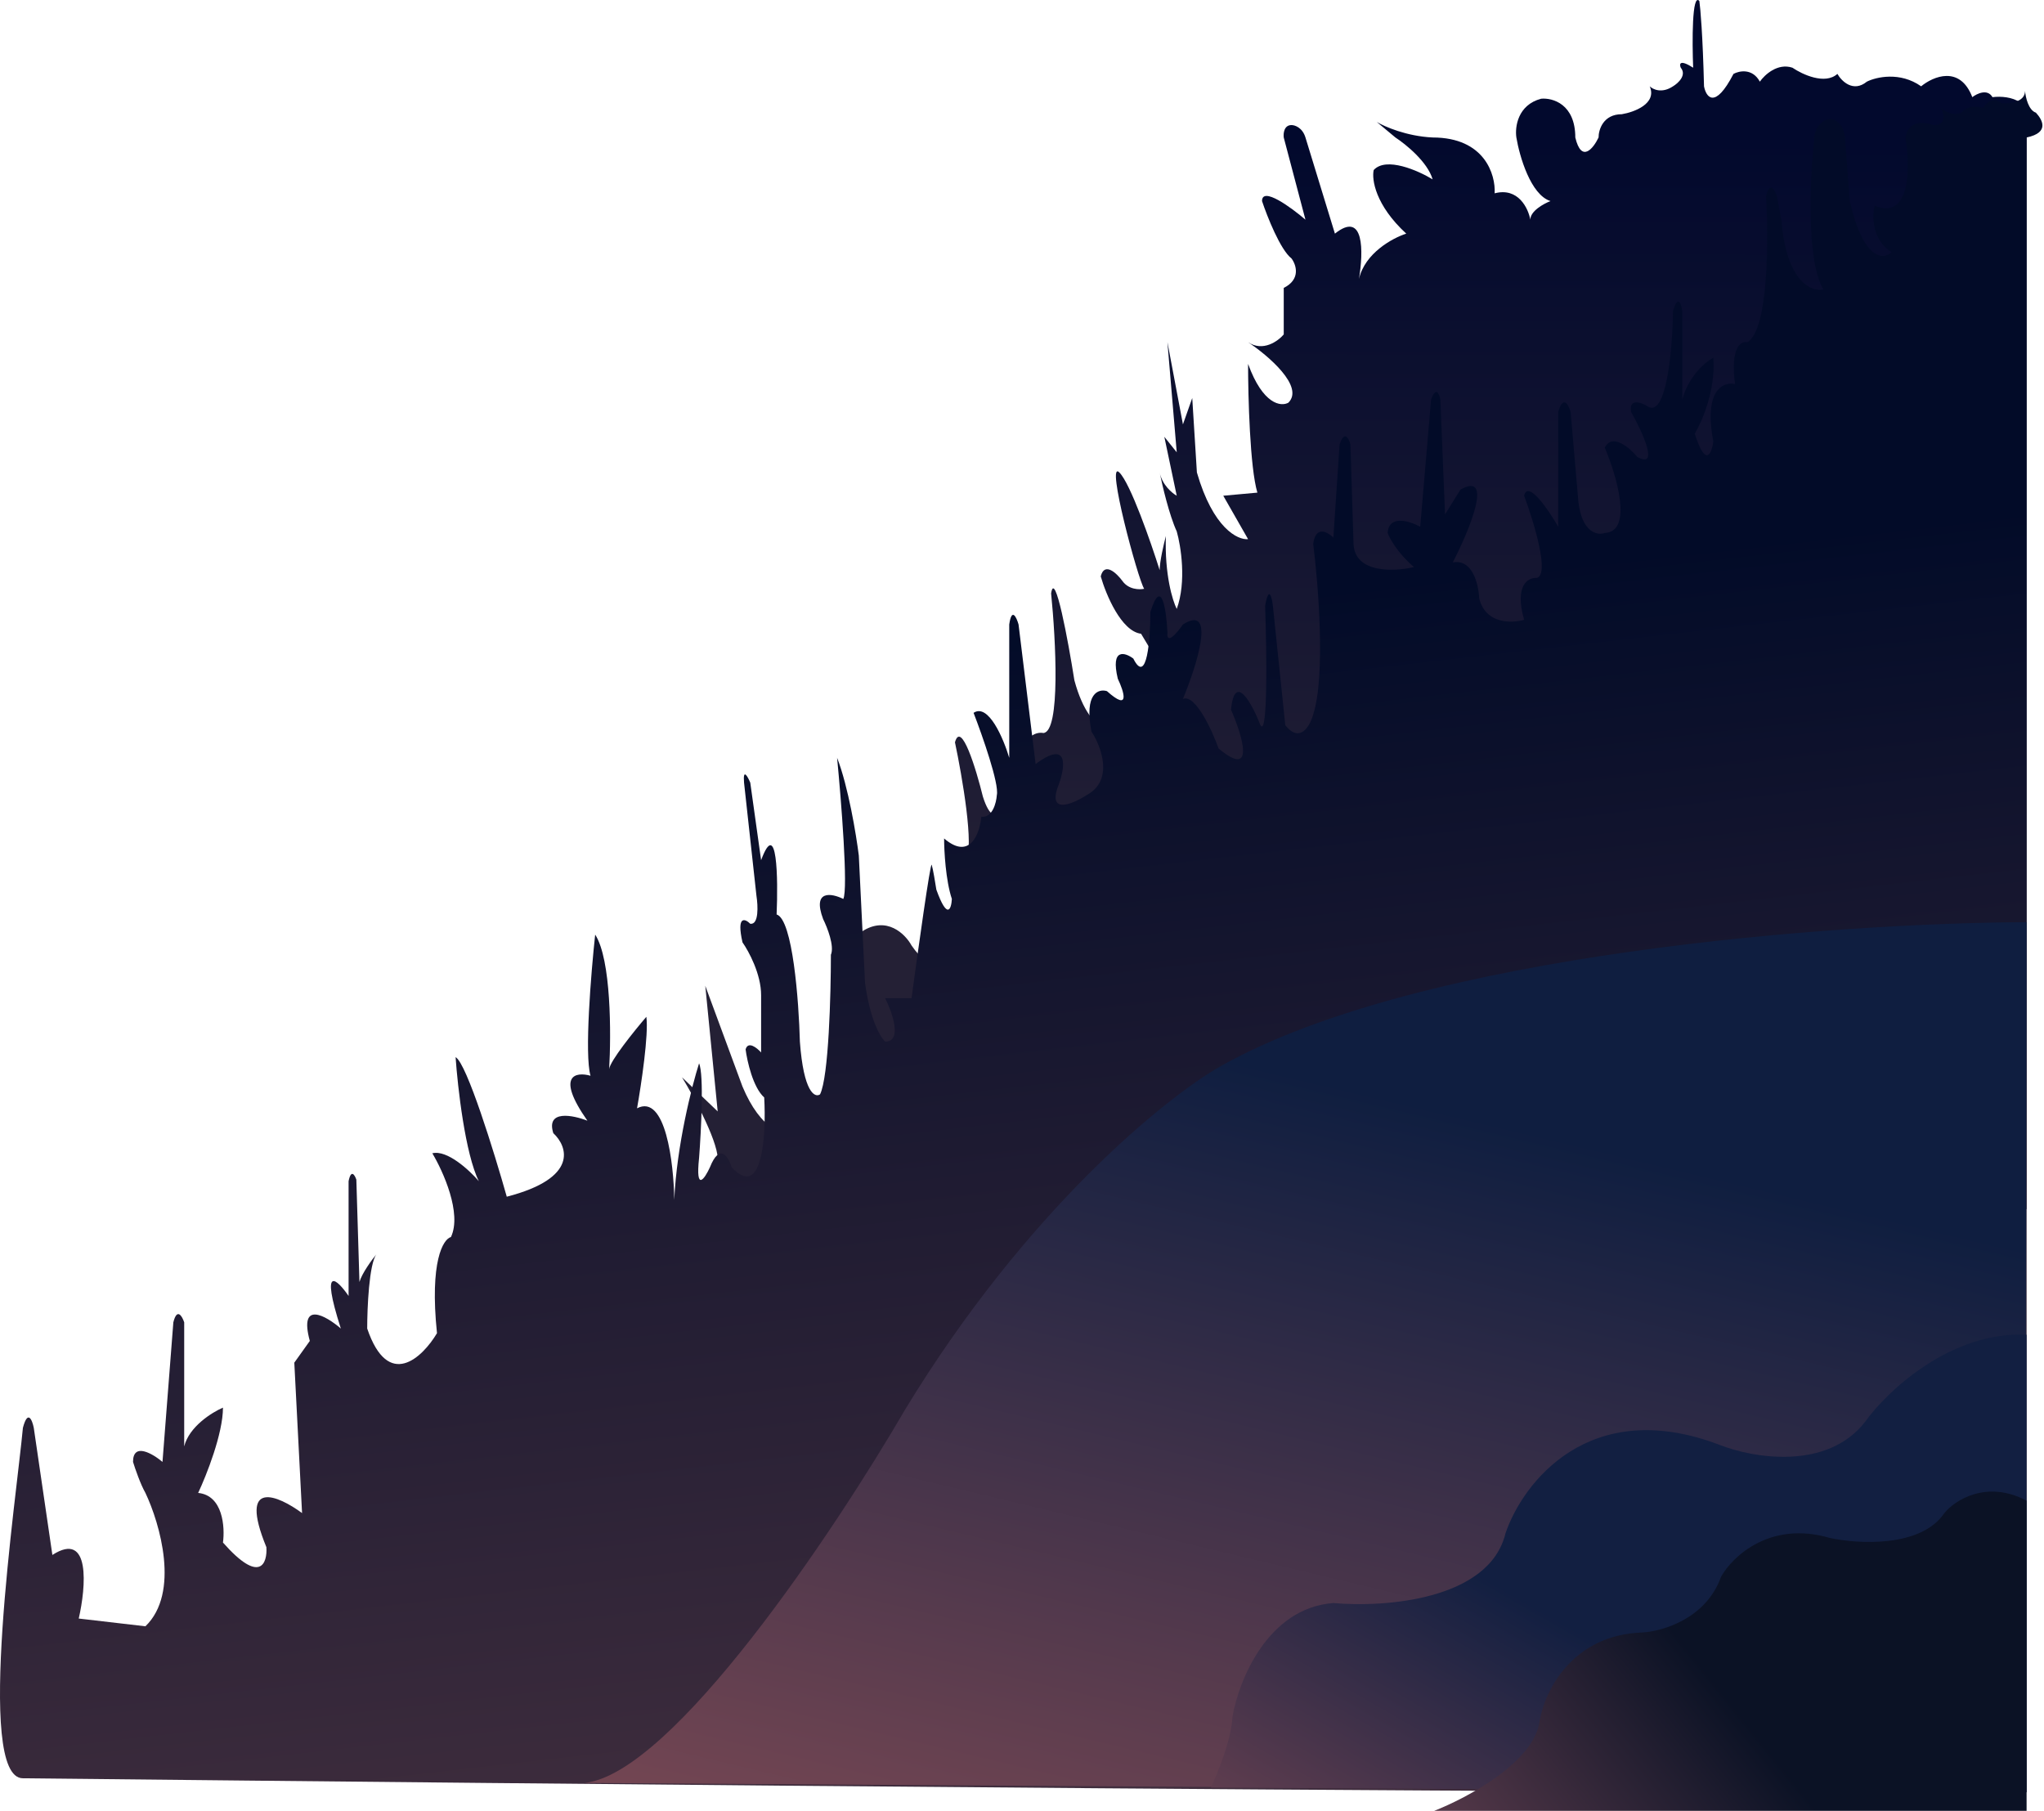 <svg width="659" height="584" viewBox="0 0 659 584" fill="none" xmlns="http://www.w3.org/2000/svg">
<path d="M507.888 44.325C509.888 52.725 513.721 47.825 515.388 44.325C515.388 41.825 516.888 36.825 522.888 36.825C526.888 36.159 534.288 33.425 531.888 27.825C532.888 28.825 535.788 30.225 539.388 27.825C541.054 26.825 543.888 24.225 541.888 21.825C541.388 20.659 541.488 19.025 545.888 21.825C545.554 13.492 545.488 -2.475 547.888 0.325C548.221 2.659 548.988 11.425 549.388 27.825C550.054 31.325 552.888 35.425 558.888 23.825C560.721 22.825 564.988 21.925 567.388 26.325C568.888 24.159 573.088 20.225 577.888 21.825C581.054 23.992 588.388 27.425 592.388 23.825C593.721 26.159 597.488 29.925 601.888 26.325C604.888 24.825 612.588 23.025 619.388 27.825C623.221 24.659 631.888 20.925 635.888 31.325C637.388 30.159 640.788 28.525 642.388 31.325C647.721 30.659 657.388 32.325 653.388 44.325V389.825H222.888C228.888 388.225 231.054 379.159 231.388 374.825C232.188 369.225 224.054 354.159 219.888 347.325L231.388 358.325L227.388 317.825L239.388 350.325C250.988 377.925 269.888 363.159 277.888 352.325L270.388 307.825L277.888 300.325C285.888 295.125 291.888 301.159 293.888 304.825C306.288 322.825 310.721 293.992 311.388 277.325C314.188 273.325 310.221 250.325 307.888 239.325C309.888 232.125 314.721 247.992 316.888 256.825C321.288 270.825 326.388 256.992 328.388 248.325C328.788 237.525 333.888 235.825 336.388 236.325C341.988 235.925 340.388 206.159 338.888 191.325C340.088 183.325 344.388 206.659 346.388 219.325C349.188 229.725 353.221 233.325 354.888 233.825L369.888 256.825L373.888 214.325L367.888 204.325C361.488 203.525 356.554 191.659 354.888 185.825C356.088 181.025 360.054 184.825 361.888 187.325C363.888 190.125 367.388 190.159 368.888 189.825C366.888 186.825 356.388 147.825 360.888 152.325C364.488 155.925 371.054 174.825 373.888 183.825C373.888 181.025 375.221 175.325 375.888 172.825C375.455 185.225 378.04 193.659 379.388 196.325C382.588 187.525 380.721 175.992 379.388 171.325C376.988 166.125 374.721 156.492 373.888 152.325C374.688 156.325 377.888 158.992 379.388 159.825L375.388 140.825L379.388 145.825L376.388 110.325L381.388 136.825L384.388 128.325L385.888 152.325C391.088 170.325 399.054 174.159 402.388 173.825L394.388 159.825L405.388 158.825C402.988 150.825 402.388 127.825 402.388 117.325C407.188 130.525 413.054 131.159 415.388 129.825C420.588 124.625 408.888 114.659 402.388 110.325C407.188 113.525 412.054 109.992 413.888 107.825V92.825C419.488 90.025 417.888 85.325 416.388 83.325C412.788 80.525 408.554 69.825 406.888 64.825C406.888 60.025 416.221 66.825 420.888 70.825L413.888 44.325C413.721 42.992 413.988 40.325 416.388 40.325C417.479 40.325 419.907 41.125 420.888 44.325L430.388 75.325C439.876 67.734 439.611 81.151 438.135 89.947C440.058 81.594 448.959 76.749 453.388 75.325C443.388 66.125 442.221 57.825 442.888 54.825C446.888 50.425 457.221 54.992 461.888 57.825C460.288 52.225 453.221 46.492 449.888 44.325L443.888 39.325C446.388 40.825 453.488 43.925 461.888 44.325C478.688 44.325 482.221 56.325 481.888 62.325C489.488 60.325 492.721 67.159 493.388 70.825C493.388 68.025 497.721 65.659 499.888 64.825C493.488 62.825 489.888 50.325 488.888 44.325C488.388 40.992 489.288 33.825 496.888 31.825C500.554 31.492 507.888 33.525 507.888 44.325Z" fill="url(#paint0_linear_101_5)"/>
<path d="M604.388 66.325C615.988 71.125 615.888 53.992 614.388 44.825C614.388 42.325 616.188 37.925 623.388 40.325C625.054 40.492 627.888 39.625 625.888 34.825C626.888 35.825 629.588 37.525 632.388 36.325C633.054 35.325 635.388 33.625 639.388 34.825C640.221 33.325 642.588 30.925 645.388 33.325C647.888 33.492 652.888 32.925 652.888 29.325C653.054 31.325 653.988 35.525 656.388 36.325C658.388 38.492 660.988 42.725 653.388 44.325V577.825C436.221 578.159 12.887 573.325 7.387 573.325C-8.185 573.325 5.387 482.159 7.387 460.325C8.987 454.325 10.387 457.825 10.887 460.325L16.887 501.325C29.287 493.325 27.721 511.659 25.387 521.825L46.887 524.325C58.087 513.525 51.554 491.159 46.887 481.325C45.287 478.525 43.554 473.492 42.887 471.325C42.887 464.925 49.221 468.659 52.387 471.325L55.887 426.325C57.087 421.525 58.721 424.325 59.387 426.325V466.325C60.987 459.925 68.387 455.325 71.887 453.825C71.887 462.225 66.554 475.659 63.887 481.325C71.887 482.125 72.554 492.325 71.887 497.325C83.887 510.925 86.221 503.992 85.887 498.825C76.687 476.425 89.721 482.159 97.387 487.825L94.887 439.325L99.887 432.325C96.287 419.125 105.054 424.159 109.887 428.325C103.087 407.125 108.721 412.492 112.387 417.825V380.825C113.187 376.825 114.387 378.825 114.887 380.325L115.887 413.325C116.687 410.525 119.887 406.159 121.387 404.325C118.987 407.525 118.387 421.659 118.387 428.325C125.187 448.325 136.221 437.659 140.887 429.825C138.487 406.625 142.887 399.492 145.387 398.825C148.987 391.225 142.887 377.659 139.387 371.825C144.187 370.625 151.387 377.325 154.387 380.825C149.987 372.025 147.554 350.492 146.887 340.825C150.487 342.825 159.387 371.659 163.387 385.825C186.587 379.825 183.054 369.659 178.387 365.325C175.987 357.725 184.721 359.492 189.387 361.325C178.987 346.525 185.721 345.492 190.387 346.825C188.387 340.025 190.554 313.659 191.887 301.325C197.065 309.291 197.054 333.45 196.396 344.681C196.69 342.05 204.463 332.403 208.387 327.825C209.187 333.425 206.721 349.825 205.387 357.325C214.587 352.525 217.221 374.992 217.387 386.825C218.187 369.225 223.054 350.159 225.387 342.825C226.987 346.425 226.054 364.659 225.387 373.325C224.187 384.525 227.221 379.992 228.887 376.325C232.087 368.325 234.887 372.992 235.887 376.325C245.887 387.125 247.054 365.825 246.387 353.825C242.787 350.625 240.887 342.159 240.387 338.325C241.187 335.525 244.054 337.825 245.387 339.325V320.825C245.387 314.025 241.387 306.659 239.387 303.825C237.387 295.025 240.221 296.159 241.887 297.825C244.687 298.225 244.387 291.992 243.887 288.825L239.887 252.325C239.487 247.525 241.054 250.325 241.887 252.325L245.387 277.325C250.587 263.325 250.887 283.159 250.387 294.825C255.587 296.425 257.554 322.825 257.887 335.825C259.087 352.225 262.72 353.992 264.387 352.825C267.187 347.225 267.887 320.492 267.887 307.825C269.087 305.025 266.72 298.992 265.387 296.325C261.787 286.725 268.22 287.992 271.887 289.825C273.487 286.625 271.22 258.159 269.887 244.325C273.487 253.525 276.054 269.159 276.887 275.825L278.887 316.825C280.487 328.825 283.887 334.492 285.387 335.825C290.987 335.825 287.72 326.492 285.387 321.825H293.887C295.887 306.992 299.987 277.625 300.387 278.825C300.787 280.025 301.554 284.659 301.887 286.825C305.487 296.825 306.72 292.992 306.887 289.825C304.887 283.825 304.387 274.325 304.387 270.325C312.787 277.525 315.887 268.659 316.387 263.325C319.987 263.725 321.22 258.825 321.387 256.325C322.187 252.725 316.72 237.159 313.887 229.825C318.687 226.625 323.554 238.159 325.387 244.325V201.325C326.187 195.725 327.72 198.992 328.387 201.325L333.887 246.325C344.687 238.325 343.387 247.325 341.387 252.825C337.387 262.825 345.72 259.325 350.387 256.325C359.187 251.525 355.054 240.659 351.887 235.825C349.487 223.425 354.22 221.992 356.887 222.825C364.487 229.625 362.387 222.992 360.387 218.825C357.987 208.825 362.72 210.325 365.387 212.325C369.787 221.125 370.887 205.992 370.887 197.325C374.487 185.725 376.054 196.825 376.387 203.825C375.987 208.225 379.554 203.992 381.387 201.325C392.187 194.525 385.887 214.492 381.387 225.325C385.387 223.725 390.72 235.325 392.887 241.325C404.887 251.325 400.554 237.159 396.887 228.825C398.087 216.425 403.72 226.992 406.387 233.825C408.787 237.825 408.387 209.825 407.887 195.325C409.087 188.525 410.054 192.492 410.387 195.325L414.387 233.825C419.187 239.825 422.387 233.992 423.387 230.325C427.387 217.925 425.054 188.492 423.387 175.325C424.187 169.325 428.054 171.492 429.887 173.325L431.887 143.325C433.487 138.525 434.887 141.325 435.387 143.325L436.387 175.325C436.787 184.925 449.554 184.325 455.887 182.825C450.687 178.425 448.054 173.659 447.387 171.825C447.787 165.825 454.554 167.992 457.887 169.825L461.387 128.825C462.987 124.425 464.054 126.992 464.387 128.825L465.887 165.825L470.887 157.825C481.687 151.825 473.721 170.992 468.387 181.325C474.787 180.125 476.721 188.492 476.887 192.825C478.887 201.225 487.387 200.992 491.387 199.825C488.187 188.625 492.721 186.159 495.387 186.325C499.787 185.525 494.554 168.325 491.387 159.825C492.587 154.625 499.221 164.325 502.387 169.825V132.825C503.987 127.225 505.721 130.492 506.387 132.825L508.887 161.825C510.087 171.825 515.054 172.659 517.388 171.825C526.588 171.425 521.221 153.325 517.388 144.325C519.788 139.525 525.388 144.325 527.888 147.325C535.088 151.325 529.554 139.325 525.888 132.825C525.088 128.425 528.888 129.659 530.888 130.825C537.288 135.625 539.221 112.492 539.388 100.325C540.988 94.725 542.054 97.992 542.388 100.325V128.825C544.388 121.225 549.888 116.659 552.388 115.325C553.188 125.725 548.721 135.992 546.388 139.825C549.988 151.025 551.888 146.159 552.388 142.325C549.188 125.525 555.721 122.992 559.388 123.825C557.788 111.825 561.388 109.825 563.388 110.325C570.188 106.325 570.221 77.325 569.388 63.325C570.588 58.125 572.221 61.159 572.888 63.325L574.388 71.325C575.988 90.925 584.054 94.159 587.888 93.325C582.288 84.125 583.554 57.159 584.888 44.825C584.888 42.992 585.888 39.125 589.888 38.325C591.392 38.325 594.498 39.625 594.888 44.825L596.388 64.825C600.788 84.025 607.221 83.825 609.888 81.325C603.488 77.325 603.554 69.659 604.388 66.325Z" fill="url(#paint1_linear_101_5)"/>
<path d="M393.388 343.825C458.588 307.025 593.888 297.492 653.388 297.325L652.888 577.825L188.388 574.825C216.788 572.025 269.221 493.325 291.888 454.325C331.088 389.925 375.888 353.825 393.388 343.825Z" fill="url(#paint2_linear_101_5)"/>
<path d="M397.388 553.325C396.988 560.925 392.554 571.825 390.388 576.325L653.388 577.825V430.325C628.988 429.125 608.388 448.492 601.388 458.325C588.988 474.325 564.888 469.992 554.388 465.825C512.388 449.825 490.888 478.159 485.388 494.325C480.188 515.925 446.221 518.325 429.888 516.825C408.688 518.425 399.388 541.825 397.388 553.325Z" fill="url(#paint3_linear_101_5)"/>
<path d="M496.388 554.825C494.788 568.025 473.054 579.659 462.388 583.825H653.388V483.825C640.588 477.025 630.221 483.659 626.888 487.825C619.288 499.025 599.054 497.825 589.888 495.825C570.688 490.225 558.554 501.825 554.888 508.325C550.088 521.925 535.888 525.992 529.388 526.325C506.588 527.125 497.888 545.659 496.388 554.825Z" fill="url(#paint4_linear_101_5)"/>
<defs>
<linearGradient id="paint0_linear_101_5" x1="436.638" y1="44.325" x2="436.388" y2="291.825" gradientUnits="userSpaceOnUse">
<stop stop-color="#02092D"/>
<stop offset="1" stop-color="#242035"/>
</linearGradient>
<linearGradient id="paint1_linear_101_5" x1="283.888" y1="205.825" x2="326.444" y2="577.842" gradientUnits="userSpaceOnUse">
<stop stop-color="#020B28"/>
<stop offset="1" stop-color="#3F2D3D"/>
</linearGradient>
<linearGradient id="paint2_linear_101_5" x1="405.888" y1="343.825" x2="333.888" y2="645.325" gradientUnits="userSpaceOnUse">
<stop stop-color="#0F1E40"/>
<stop offset="1" stop-color="#804B55"/>
</linearGradient>
<linearGradient id="paint3_linear_101_5" x1="455.388" y1="495.325" x2="402.388" y2="587.325" gradientUnits="userSpaceOnUse">
<stop stop-color="#121F41"/>
<stop offset="1" stop-color="#613E4F"/>
</linearGradient>
<linearGradient id="paint4_linear_101_5" x1="538.388" y1="524.325" x2="449.888" y2="595.325" gradientUnits="userSpaceOnUse">
<stop stop-color="#0B1225"/>
<stop offset="1" stop-color="#623F4F"/>
</linearGradient>
</defs>
</svg>
